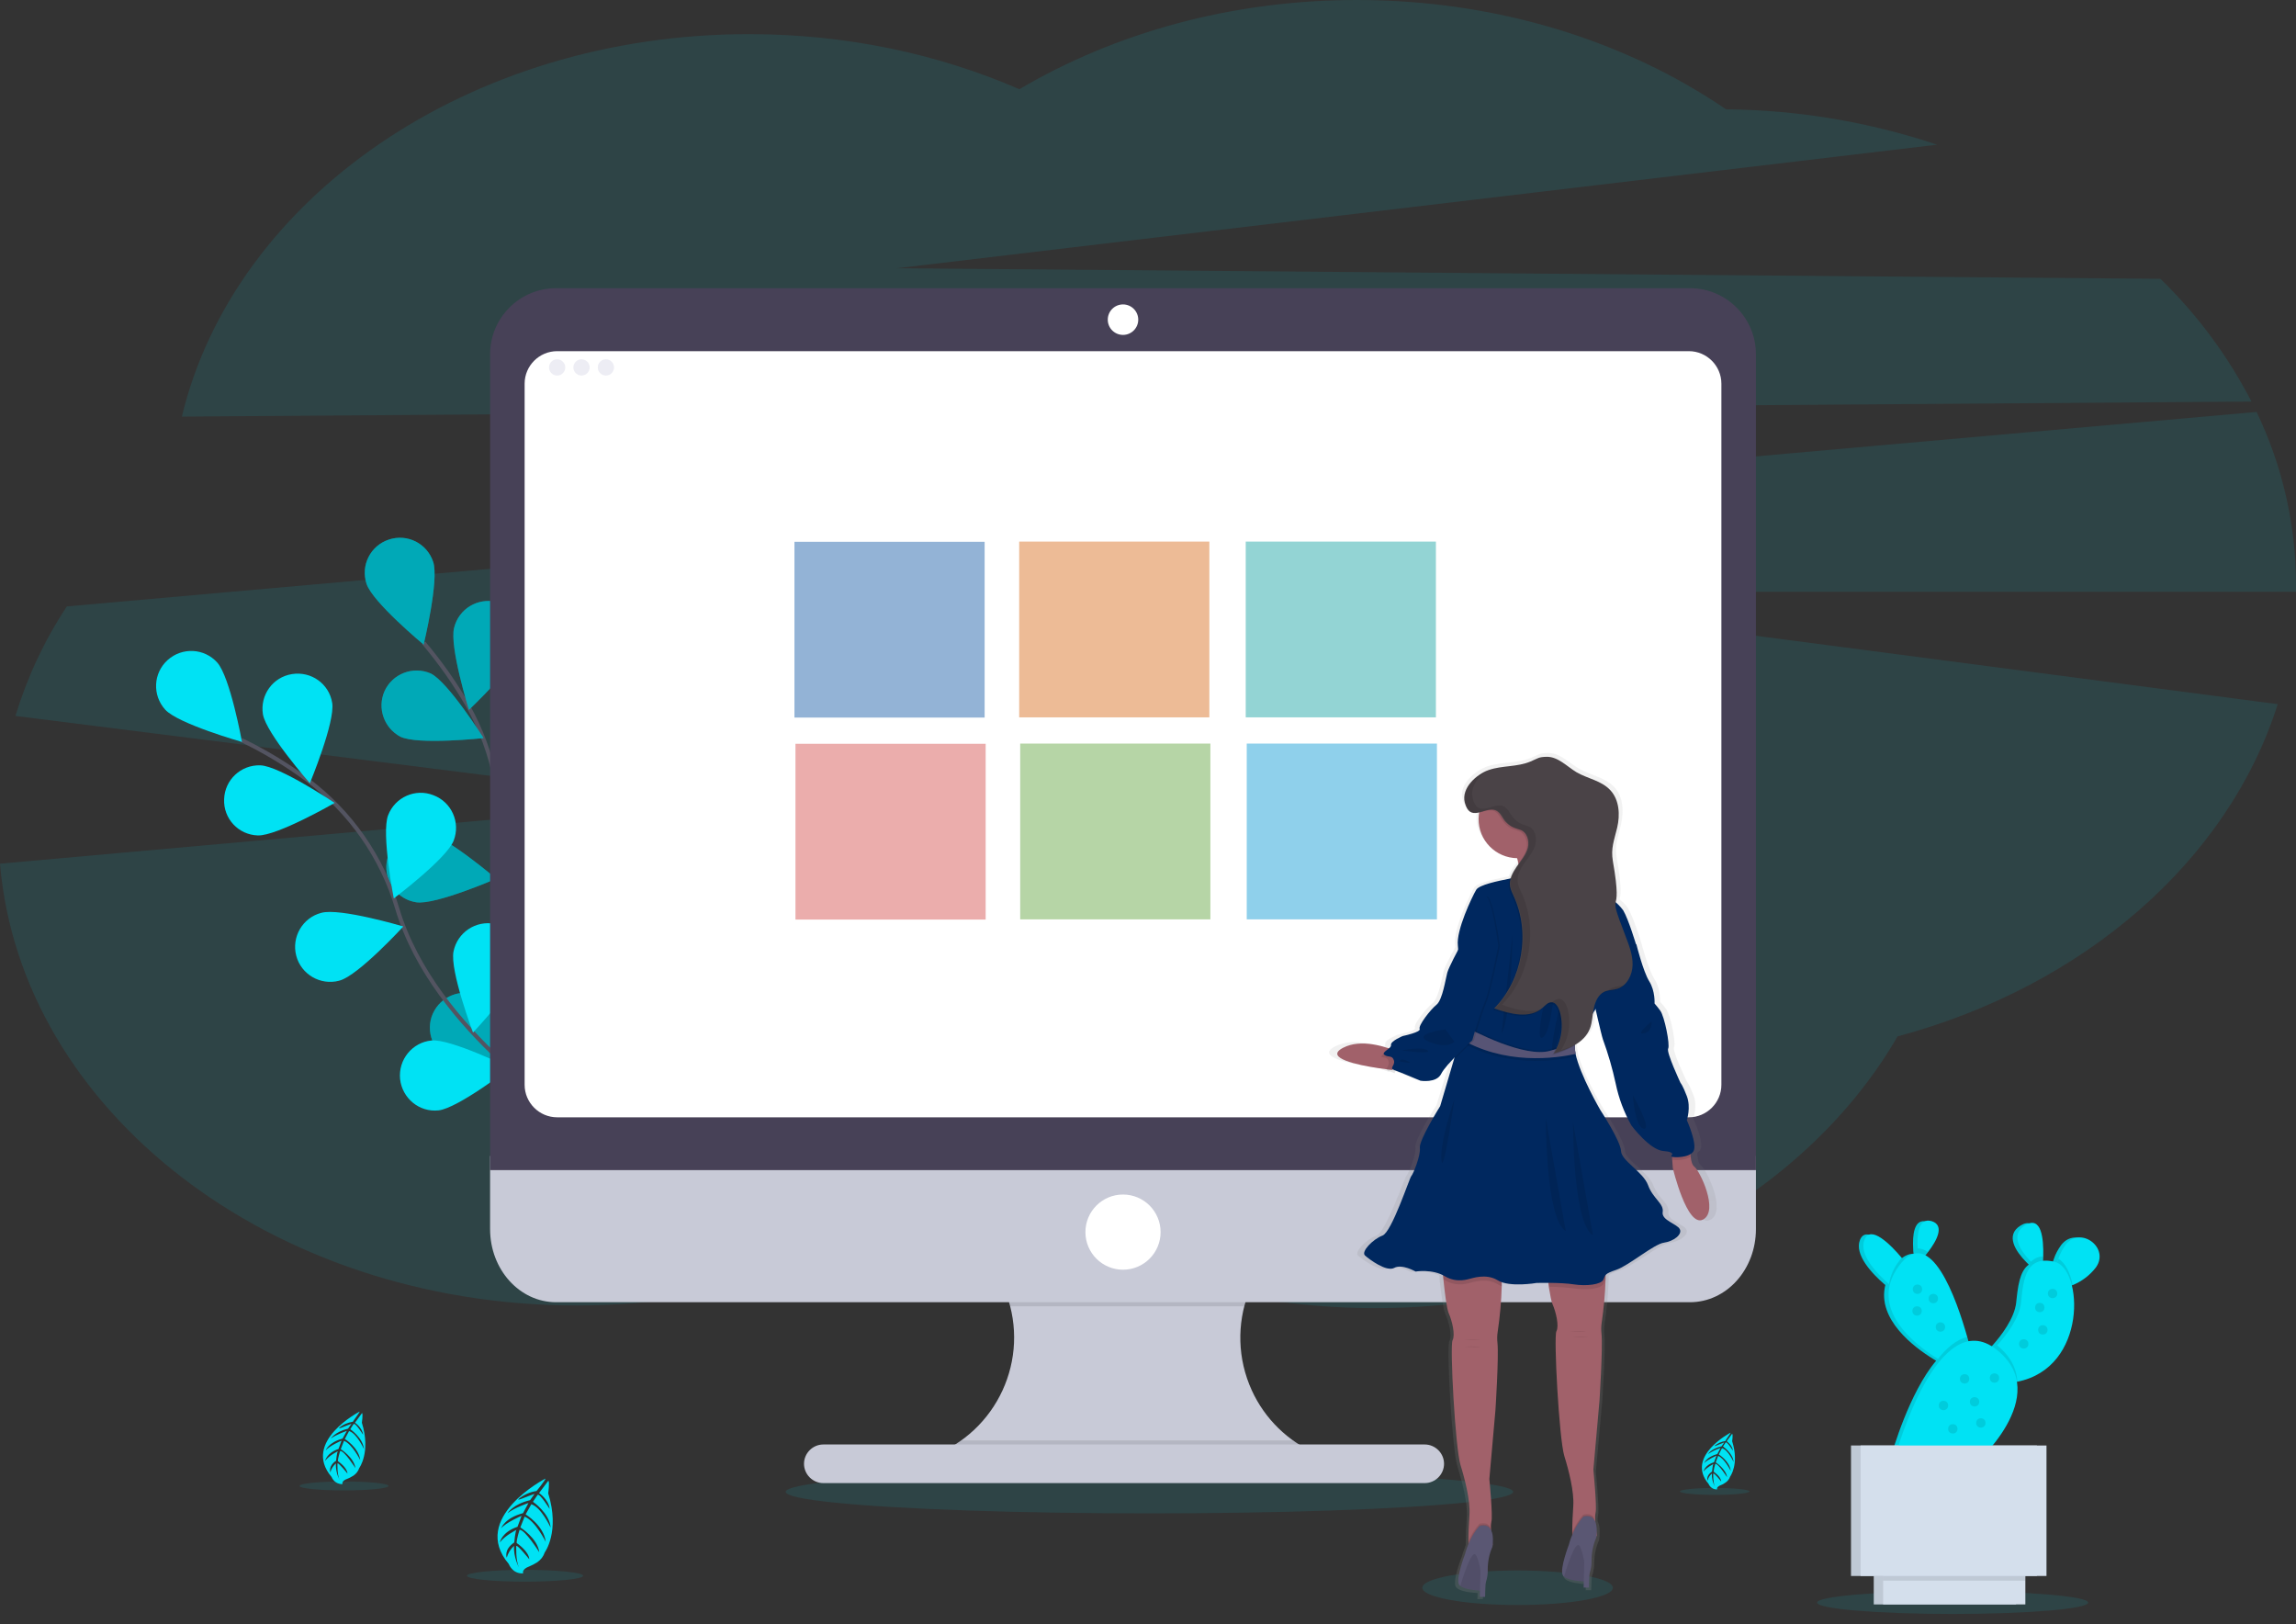 <?xml version="1.0" encoding="utf-8"?>
<!-- Generator: Adobe Illustrator 24.2.3, SVG Export Plug-In . SVG Version: 6.00 Build 0)  -->
<svg version="1.1" id="adf6e2ad-667e-4933-ac27-50a949c2abe5"
	 xmlns="http://www.w3.org/2000/svg" xmlns:xlink="http://www.w3.org/1999/xlink" x="0px" y="0px" viewBox="0 0 1130 799.2"
	 style="enable-background:new 0 0 1130 799.2;" xml:space="preserve">
<rect x="0" y="0" width="1130" height="799.2" fill="#333333" stroke="none"/>
<style type="text/css">
	.st0{opacity:0.1;fill:#00E2F4;enable-background:new    ;}
	.st1{fill:none;stroke:#535461;stroke-width:2;stroke-miterlimit:10;}
	.st2{fill:#00E2F4;}
	.st3{opacity:0.25;enable-background:new    ;}
	.st4{fill:#C8CAD7;}
	.st5{opacity:0.1;enable-background:new    ;}
	.st6{fill:#474157;}
	.st7{fill:#FFFFFF;}
	.st8{fill:#EDEDF4;}
	.st9{fill:#EBADAC;}
	.st10{fill:#8FD0EB;}
	.st11{fill:#B6D5A6;}
	.st12{fill:#D4DFEC;}
	.st13{fill:url(#SVGID_1_);}
	.st14{fill:#A1616A;}
	.st15{fill:#00285F;}
	.st16{fill:#605D82;}
	.st17{fill:#5A5773;}
	.st18{fill:#4A4347;}
	.st19{opacity:0.1;}
	.st20{fill:#93B3D6;}
	.st21{fill:#93D4D4;}
	.st22{fill:#EDBB96;}
</style>
<path class="st0" d="M1108.1,197.6c-11.6-22.4-26.7-42.8-44.8-60.4L441.4,132l512-60.8C919.9,60,884.8,54.1,849.5,53.8
	C800.3,20.2,736.9,0,667.8,0c-62,0-119.3,16.3-166.1,43.9c-39.8-17.3-85-27.1-133.1-27.1C230.5,16.8,115.3,97.7,89.5,205
	L1108.1,197.6z"/>
<path class="st0" d="M1130,287.6c0-29.4-6.7-58.4-19.4-84.9L32.9,298.4c-11,16.6-19.5,34.8-25.3,53.9l333.8,42.1L0,425
	c10.3,121.4,133.4,217.4,283.9,217.4c75.7,0,144.5-24.3,195.5-63.9c51.1,40.4,120.6,65.2,197.2,65.2c113.6,0,211.6-54.7,257.3-133.7
	c91.6-24.6,162.7-86.3,187.1-163.5l-422.1-55.3H1130C1130,290,1130,288.8,1130,287.6z"/>
<path class="st1" d="M283.4,553.1c0,0-46.2-66.7-38.4-129.6c3.5-26.4-1.7-53.2-14.8-76.3c-6.3-11-13.6-21.3-21.7-30.9"/>
<path class="st2" d="M213.2,276.5c3,9-4.7,40.7-4.7,40.7s-25.1-20.8-28.1-29.9s1.9-18.8,11-21.8
	C200.5,262.5,210.2,267.4,213.2,276.5L213.2,276.5z"/>
<path class="st2" d="M256.9,317.7c-2.4,9.2-26.1,31.6-26.1,31.6s-9.7-31.1-7.3-40.4c2.3-9.3,11.6-14.9,20.9-12.7
	c9.3,2.3,14.9,11.6,12.7,20.9C257,317.3,257,317.5,256.9,317.7L256.9,317.7z"/>
<path class="st2" d="M284.1,403.8c-6.7,6.8-38.5,14.1-38.5,14.1s7.3-31.8,14-38.5c6.7-6.8,17.7-6.8,24.4,0
	C290.8,386.1,290.8,397,284.1,403.8L284.1,403.8z"/>
<path class="st2" d="M290,473.6c-5.5,7.8-35.6,20.4-35.6,20.4s1.8-32.6,7.3-40.4s16.3-9.7,24.1-4.2S295.5,465.8,290,473.6z"/>
<path class="st2" d="M197,362.5c8.6,4.2,41,0.7,41,0.7s-17.4-27.6-26-31.8c-8.7-3.8-18.9,0.1-22.8,8.8
	C185.6,348.5,189,358.2,197,362.5z"/>
<path class="st2" d="M204.9,444c9.4,1.4,39.3-11.6,39.3-11.6s-24.8-21.2-34.3-22.6c-9.4-1.4-18.2,5.1-19.6,14.5
	C189,433.8,195.5,442.6,204.9,444L204.9,444z"/>
<path class="st2" d="M223.5,522.2c9.1,3,40.7-4.8,40.7-4.8s-20.9-25-30-28s-18.8,2-21.8,11C209.5,509.4,214.4,519.2,223.5,522.2
	L223.5,522.2z"/>
<path class="st3" d="M213.2,276.5c3,9-4.7,40.7-4.7,40.7s-25.1-20.8-28.1-29.9s1.9-18.8,11-21.8
	C200.5,262.5,210.2,267.4,213.2,276.5L213.2,276.5z"/>
<path class="st3" d="M256.9,317.7c-2.4,9.2-26.1,31.6-26.1,31.6s-9.7-31.1-7.3-40.4c2.3-9.3,11.6-14.9,20.9-12.7
	c9.3,2.3,14.9,11.6,12.7,20.9C257,317.3,257,317.5,256.9,317.7L256.9,317.7z"/>
<path class="st3" d="M284.1,403.8c-6.7,6.8-38.5,14.1-38.5,14.1s7.3-31.8,14-38.5c6.7-6.8,17.7-6.8,24.4,0
	C290.8,386.1,290.8,397,284.1,403.8L284.1,403.8z"/>
<path class="st3" d="M290,473.6c-5.5,7.8-35.6,20.4-35.6,20.4s1.8-32.6,7.3-40.4s16.3-9.7,24.1-4.2S295.5,465.8,290,473.6z"/>
<path class="st3" d="M197,362.5c8.6,4.2,41,0.7,41,0.7s-17.4-27.6-26-31.8c-8.7-3.8-18.9,0.1-22.8,8.8
	C185.6,348.5,189,358.2,197,362.5z"/>
<path class="st3" d="M204.9,444c9.4,1.4,39.3-11.6,39.3-11.6s-24.8-21.2-34.3-22.6c-9.4-1.4-18.2,5.1-19.6,14.5
	C189,433.8,195.5,442.6,204.9,444L204.9,444z"/>
<path class="st3" d="M223.5,522.2c9.1,3,40.7-4.8,40.7-4.8s-20.9-25-30-28s-18.8,2-21.8,11C209.5,509.4,214.4,519.2,223.5,522.2
	L223.5,522.2z"/>
<path class="st1" d="M283.2,550.4c0,0-69.3-42.2-87.6-103c-7.5-25.5-23.1-47.9-44.5-63.8c-10.2-7.5-21-14-32.4-19.5"/>
<path class="st2" d="M106.9,326c6.4,7.1,12.2,39.1,12.2,39.1s-31.4-8.9-37.8-15.9c-6.4-7.1-5.9-18,1.2-24.4
	C89.6,318.4,100.5,318.9,106.9,326z"/>
<path class="st2" d="M163.5,345.9c1.5,9.4-11,39.5-11,39.5s-21.5-24.5-23.1-33.9c-1.5-9.4,4.8-18.3,14.3-19.8S162,336.5,163.5,345.9
	L163.5,345.9z"/>
<path class="st2" d="M223.3,413.6c-3.4,8.9-29.5,28.5-29.5,28.5s-6.2-32-2.8-40.9s13.4-13.4,22.3-9.9
	C222.3,394.7,226.7,404.7,223.3,413.6z"/>
<path class="st2" d="M257,475c-1.9,9.4-24.2,33.1-24.2,33.1s-11.5-30.5-9.6-39.9s11-15.4,20.3-13.6S258.9,465.7,257,475z"/>
<path class="st2" d="M126.9,411.1c9.5,0.3,37.8-16,37.8-16s-27.1-18.2-36.6-18.5c-9.5-0.3-17.5,7.1-17.8,16.7
	C109.9,402.8,117.3,410.8,126.9,411.1L126.9,411.1z"/>
<path class="st2" d="M167.2,482.5c9.2-2.5,31.3-26.6,31.3-26.6s-31.3-9.3-40.4-6.7c-9.2,2.4-14.7,11.9-12.3,21.1
	s11.9,14.7,21.1,12.3C167,482.5,167.1,482.5,167.2,482.5L167.2,482.5z"/>
<path class="st2" d="M215.8,546.4c9.5-1,35.3-20.9,35.3-20.9s-29.3-14.4-38.7-13.5c-9.5,0.9-16.4,9.4-15.5,18.9
	C197.9,540.4,206.3,547.4,215.8,546.4L215.8,546.4z"/>
<ellipse class="st0" cx="565.7" cy="734.1" rx="179" ry="10.6"/>
<ellipse class="st0" cx="746.9" cy="781.3" rx="46.9" ry="8.5"/>
<path class="st4" d="M648,715.4v6.4H458.4v-5.2c32.3-12,48.8-47.8,36.8-80.1c-5.8-15.5-17.4-28.1-32.5-35h184.1
	c-31.3,14.4-45,51.4-30.7,82.7C622.5,698.2,633.9,709.3,648,715.4z"/>
<path class="st5" d="M646.8,601.5c-17.1,7.9-29.8,23.1-34.5,41.3H497.1c-4.7-18.3-17.3-33.5-34.5-41.3H646.8z"/>
<path class="st4" d="M241.2,568.8v36c0,19.9,14.5,36,32.5,36h558c18,0,32.5-16.1,32.5-36v-36H241.2z"/>
<path class="st5" d="M648,715.4v6.4H458.4v-5.2c5.2-1.9,10.1-4.5,14.6-7.8h163.4C640,711.4,643.9,713.6,648,715.4z"/>
<path class="st4" d="M405.2,710.8h296c5.2,0,9.5,4.3,9.5,9.5l0,0c0,5.2-4.3,9.5-9.5,9.5h-296c-5.2,0-9.5-4.3-9.5-9.5l0,0
	C395.7,715.1,400,710.8,405.2,710.8z"/>
<path class="st6" d="M864.2,174.3c0-17.9-14.6-32.5-32.5-32.5l0,0h-558c-17.9,0-32.5,14.6-32.5,32.5l0,0v401.5h623V174.3z"/>
<path class="st7" d="M274.2,172.8h557c8.8,0,16,7.2,16,16v345c0,8.8-7.2,16-16,16h-557c-8.8,0-16-7.2-16-16v-345
	C258.2,180,265.4,172.8,274.2,172.8z"/>
<circle class="st7" cx="552.7" cy="157.3" r="7.5"/>
<circle class="st7" cx="552.7" cy="606.3" r="18.5"/>
<circle class="st8" cx="274.2" cy="180.8" r="4"/>
<circle class="st8" cx="286.2" cy="180.8" r="4"/>
<circle class="st8" cx="298.2" cy="180.8" r="4"/>
<rect x="391.5" y="366" class="st9" width="93.6" height="86.5"/>
<rect x="613.6" y="365.9" class="st10" width="93.6" height="86.5"/>
<rect x="502.1" y="365.9" class="st11" width="93.6" height="86.5"/>
<ellipse class="st0" cx="258.4" cy="775.4" rx="28.6" ry="2.9"/>
<ellipse class="st0" cx="843.9" cy="733.9" rx="17.1" ry="1.7"/>
<path class="st2" d="M268.4,727.6c0,0-37.3,19.3-18,42c0,0,1.8,5,7.1,4.6c0,0-1-1.9,3-3.4c1.4-0.6,2.8-1.3,4-2.1
	c1.7-1.2,3-2.9,3.6-4.8l0,0c0,0,7.6-10.2,1.7-29.1c0,0,0.8-5.3,0.1-6.2l-4.6,6.1c0,0,4.7,3.1,5.2,7.8c0,0-4.9-7.8-5.9-6.9
	c-0.2,0.2-2.3,3.4-2.3,3.4s8.1,5.5,8.7,12.7c0,0-4.6-10-9.5-11.5l-2.8,5c0,0,8.9,5.4,9.9,13.5c0,0-5.1-10.3-10.4-12.4l-2.1,5.3
	c0,0,8.5,5.4,9.3,12.2c0,0-7.1-11.3-9.7-11c0,0-1.6,5-1.4,6.5c0,0,6,4,6.2,8c0,0-5.6-7-6.4-6.6c0,0-0.4,7.1,1.4,10.8
	c0,0-2.9-5.3-2.5-10.8c-1.7,1.5-3,3.6-3.6,5.8c0,0-1.6-3.9,3.7-7.5c0,0,0.5-5.5,1.1-6.2c0,0-5.7,2.8-8.2,6.2c0,0,0.9-5.1,8.7-7.7
	l2-5.4c0,0-7.8,3.3-10.1,6.2c0,0,1.7-5.1,10.8-7.5l2.7-5c0,0-6.9,2.3-10.3,5c0,0,2.6-4.4,11.1-6.4l2.2-3.1c0,0-5,1.8-6.4,2.4
	s-1.7,0.3-1.7,0.3c2.6-2.2,5.7-3.6,9-4.1C263.9,734,268.8,727.9,268.4,727.6z"/>
<ellipse class="st0" cx="169.3" cy="731.2" rx="21.9" ry="2.2"/>
<path class="st2" d="M177,694.6c0,0-28.6,14.8-13.8,32.2c0.9,2.2,3,3.6,5.4,3.5c0,0-0.8-1.5,2.3-2.6c1.1-0.4,2.1-1,3.1-1.6
	c1.3-0.9,2.3-2.2,2.8-3.7l0,0c0,0,5.8-7.8,1.3-22.3c0,0,0.6-4.1,0.1-4.8l-3.5,4.8c0,0,3.6,2.4,4,5.9c0,0-3.7-5.9-4.6-5.3
	c-0.2,0.1-1.7,2.6-1.7,2.6s6.2,4.2,6.7,9.7c0,0-3.5-7.7-7.3-8.8l-2.1,3.9c0,0,6.8,4.1,7.6,10.4c0,0-3.9-7.9-8-9.5l-1.6,4.1
	c0,0,6.6,4.2,7.2,9.3c0,0-5.5-8.7-7.5-8.4c0,0-1.2,3.8-1.1,5c0,0,4.6,3.1,4.7,6.1c0,0-4.3-5.4-4.9-5c0,0-0.3,5.4,1.1,8.3
	c-1.3-2.5-2-5.4-1.9-8.3c-1.3,1.2-2.3,2.7-2.7,4.4c0,0-1.2-3,2.8-5.7c0,0,0.4-4.2,0.9-4.7c0,0-4.4,2.1-6.3,4.8c0,0,0.7-3.9,6.6-5.9
	l1.5-4.1c0,0-5.9,2.5-7.8,4.8c0,0,1.3-3.9,8.3-5.8l2.1-3.8c0,0-5.3,1.8-7.9,3.8c0,0,2-3.3,8.5-4.9l1.7-2.4c0,0-3.8,1.4-4.9,1.9
	s-1.3,0.2-1.3,0.2c2-1.7,4.3-2.7,6.9-3.1C173.5,699.6,177.2,694.8,177,694.6z"/>
<path class="st2" d="M851.7,705c0,0-22.3,11.6-10.8,25.2c0.7,1.7,2.4,2.8,4.2,2.7c0,0-0.6-1.1,1.8-2.1c0.9-0.3,1.7-0.8,2.4-1.3
	c1-0.7,1.8-1.7,2.2-2.9l0,0c0,0,4.6-6.1,1-17.4c0,0,0.5-3.2,0-3.7l-2.7,3.7c0,0,2.8,1.9,3.1,4.7c0,0-2.9-4.7-3.6-4.1
	c-0.1,0.1-1.3,2-1.3,2s4.9,3.3,5.2,7.6c0,0-2.7-6-5.7-6.8l-1.6,3.1c0,0,5.3,3.2,5.9,8.1c0,0-3.1-6.2-6.2-7.4l-1.2,3.2
	c0,0,5.1,3.3,5.6,7.3c0,0-4.3-6.8-5.8-6.6c-0.4,1.3-0.7,2.6-0.8,3.9c0,0,3.6,2.4,3.7,4.8c0,0-3.3-4.2-3.9-3.9c0,0-0.2,4.2,0.8,6.5
	c-1-2-1.6-4.2-1.5-6.5c-1,0.9-1.8,2.1-2.1,3.5c0,0-1-2.3,2.2-4.5c0,0,0.3-3.3,0.7-3.7c0,0-3.4,1.7-4.9,3.7c0,0,0.5-3.1,5.2-4.6
	l1.2-3.2c0,0-4.7,2-6.1,3.7c0,0,1-3,6.5-4.5l1.6-3c-2.2,0.7-4.2,1.7-6.2,3c0,0,1.6-2.6,6.7-3.8l1.3-1.9c0,0-3,1.1-3.8,1.5
	s-1,0.2-1,0.2c1.5-1.3,3.4-2.1,5.4-2.4C849,708.9,851.9,705.2,851.7,705z"/>
<ellipse class="st0" cx="961" cy="788.6" rx="66.7" ry="5.6"/>
<path class="st2" d="M1014.4,612.7c-1.5,2.1-2.8,4.4-3.6,6.9c-0.2,0.6-0.4,1.3-0.7,1.9c-0.4-0.2-0.8-0.3-1.3-0.4
	c-1.9-0.5-3.8-0.6-5.7-0.5c0-0.8,0.1-1.5,0.1-2.3c0.2-8.4-0.8-20.2-8.8-15.2c-7.7,4.8-2.2,12.8,2.8,17.9c0.4,0.4,0.9,0.9,1.3,1.3
	c-4.5,3.2-5.4,10.8-6.2,18.6s-7.4,16.4-11.8,21.3l-1.3,1.4c-3.6-2.9-8.2-4.1-12.8-3.3c-0.2-0.7-0.4-1.4-0.6-2.2
	c-3.6-12.9-11-35.3-20.5-40.2c0.4-0.5,0.8-1,1.3-1.6c4-5.3,8.5-13.1,1.9-15.1s-7.3,6.8-6.9,13.4c0,0.8,0.1,1.6,0.2,2.3
	c-2.7,0.1-5.2,1.4-7,3.4l-1-1.2c-5.4-6.4-15.4-16.6-18.4-8.9c-2.8,7.2,5.9,16.5,12.1,21.8l0.4,0.3c-4.2,16.8,13.9,30.5,23.7,36.5
	l1.3,0.8c-13.4,15.8-21.7,45.5-21.7,45.5l37.6,6.7c0,0,24.9-21.5,21.7-41.7h0.3c24.9-5,30.6-31.5,26.7-47.3l0.4-0.2
	c4.5-1.9,8.5-4.9,11.5-8.7C1036.2,614,1021.7,603.1,1014.4,612.7z"/>
<path class="st5" d="M1014.4,612.7c-1.5,2.1-2.8,4.4-3.6,6.9c-0.2,0.6-0.4,1.3-0.7,1.9c-0.4-0.2-0.8-0.3-1.3-0.4
	c-1.9-0.5-3.8-0.6-5.7-0.5c0-0.8,0.1-1.5,0.1-2.3c0.2-8.4-0.8-20.2-8.8-15.2c-7.7,4.8-2.2,12.8,2.8,17.9c0.4,0.4,0.9,0.9,1.3,1.3
	c-4.5,3.2-5.4,10.8-6.2,18.6s-7.4,16.4-11.8,21.3l-1.3,1.4c-3.6-2.9-8.2-4.1-12.8-3.3c-0.2-0.7-0.4-1.4-0.6-2.2
	c-3.6-12.9-11-35.3-20.5-40.2c0.4-0.5,0.8-1,1.3-1.6c4-5.3,8.5-13.1,1.9-15.1s-7.3,6.8-6.9,13.4c0,0.8,0.1,1.6,0.2,2.3
	c-2.7,0.1-5.2,1.4-7,3.4l-1-1.2c-5.4-6.4-15.4-16.6-18.4-8.9c-2.8,7.2,5.9,16.5,12.1,21.8l0.4,0.3c-4.2,16.8,13.9,30.5,23.7,36.5
	l1.3,0.8c-13.4,15.8-21.7,45.5-21.7,45.5l37.6,6.7c0,0,24.9-21.5,21.7-41.7h0.3c24.9-5,30.6-31.5,26.7-47.3l0.4-0.2
	c4.5-1.9,8.5-4.9,11.5-8.7C1036.2,614,1021.7,603.1,1014.4,612.7z"/>
<path class="st2" d="M939.6,623.5l-4.4,12.8c0,0-2.4-1.7-5.5-4.4c-6.2-5.4-14.9-14.7-12.1-21.8c3-7.7,13,2.5,18.4,8.9
	C938.2,621.5,939.6,623.5,939.6,623.5z"/>
<path class="st2" d="M948.9,616.1c-1.3,1.8-2.8,3.4-4.3,5c-0.4-2.2-0.6-4.5-0.8-6.8c-0.4-6.6,0.3-15.3,6.9-13.4
	C957.4,603,953,610.8,948.9,616.1z"/>
<path class="st2" d="M1005.6,618.1c-0.1,4.2-0.6,7.6-0.6,7.6c-1.9-1.5-3.8-3.2-5.5-4.9c-5-5.2-10.5-13.1-2.8-17.9
	C1004.8,598,1005.8,609.7,1005.6,618.1z"/>
<path class="st2" d="M1031.5,623.7c-3,3.9-7,6.9-11.5,8.7c-1.3,0.5-2.6,1-3.9,1.4l-5.2-7.3c0.5-2.4,1.2-4.8,2.1-7.1
	c0.9-2.4,2.1-4.8,3.6-6.9C1023.9,603.1,1038.5,614,1031.5,623.7z"/>
<path class="st5" d="M936,618.9c2.2,2.6,3.6,4.5,3.6,4.5l-4.4,12.8c0,0-2.4-1.7-5.5-4.4c0.7-4.1,2.4-8,5-11.3
	C935.1,620,935.5,619.4,936,618.9z"/>
<path class="st5" d="M948.9,616.1c-1.3,1.8-2.8,3.4-4.3,5c-0.4-2.2-0.6-4.5-0.8-6.8C945.7,614.4,947.4,615,948.9,616.1z"/>
<path class="st2" d="M970.5,667.2l-10.9,4.8c0,0-2.4-1.2-5.8-3.3c-11.5-7.1-34.6-24.9-19.2-45.8c15.4-21,28.4,16.6,33.6,35
	C969.7,663.4,970.5,667.2,970.5,667.2z"/>
<path class="st5" d="M999.5,620.9c1.6-1.6,3.8-2.6,6-2.7c-0.1,4.2-0.6,7.6-0.6,7.6C1003.1,624.2,1001.3,622.6,999.5,620.9z"/>
<path class="st5" d="M1020.1,632.4c-1.3,0.5-2.6,1-3.9,1.4l-5.2-7.3c0.5-2.4,1.2-4.8,2.1-7.1
	C1016.4,621.4,1018.9,626.3,1020.1,632.4z"/>
<path class="st2" d="M992.9,679.9c-0.6,0.1-1.2,0.2-1.9,0.3c-36.6,5.6-12-14.2-12-14.2s1.6-1.5,3.9-4c4.4-4.8,11.1-13.4,11.8-21.3
	c1.2-11.9,2.5-23,16.5-19.8C1025.2,624.2,1027.6,673,992.9,679.9z"/>
<rect x="922.2" y="771.1" class="st12" width="70" height="18.4"/>
<rect x="911" y="711.3" class="st12" width="91.5" height="64.2"/>
<rect x="922.2" y="771.1" class="st5" width="70" height="18.4"/>
<rect x="911" y="711.3" class="st5" width="91.5" height="64.2"/>
<rect x="926.8" y="771.1" class="st12" width="70" height="18.4"/>
<path class="st5" d="M968.1,657.9c1.6,5.5,2.4,9.3,2.4,9.3l-10.9,4.8c0,0-2.4-1.2-5.8-3.3C958,663.3,962.9,659.2,968.1,657.9z"/>
<path class="st5" d="M992.9,679.9c-0.6,0.1-1.2,0.2-1.9,0.3c-36.6,5.6-12-14.2-12-14.2s1.6-1.5,3.9-4
	C989.7,667.5,992.5,673.7,992.9,679.9z"/>
<path class="st2" d="M933.3,714.9c0,0,20.5-73.5,49.3-50.8s-11.7,57.5-11.7,57.5L933.3,714.9z"/>
<circle class="st5" cx="943.7" cy="634.4" r="2.3"/>
<circle class="st5" cx="943.5" cy="645.1" r="2.3"/>
<circle class="st5" cx="1010.2" cy="636.5" r="2.3"/>
<circle class="st5" cx="956.5" cy="691.6" r="2.3"/>
<circle class="st5" cx="1005.4" cy="654.4" r="2.3"/>
<circle class="st5" cx="981.6" cy="678.1" r="2.3"/>
<circle class="st5" cx="951.5" cy="639" r="2.3"/>
<circle class="st5" cx="1003.9" cy="643.4" r="2.3"/>
<circle class="st5" cx="996" cy="661.3" r="2.3"/>
<circle class="st5" cx="971.8" cy="689.8" r="2.3"/>
<circle class="st5" cx="966.9" cy="678.5" r="2.3"/>
<circle class="st5" cx="955" cy="653" r="2.3"/>
<rect x="926.8" y="771.1" class="st5" width="70" height="6.7"/>
<rect x="915.7" y="711.3" class="st12" width="91.5" height="64.2"/>
<circle class="st5" cx="974.9" cy="700.2" r="2.3"/>
<circle class="st5" cx="961.1" cy="703.1" r="2.3"/>
<linearGradient id="SVGID_1_" gradientUnits="userSpaceOnUse" x1="784.503" y1="157.3" x2="784.503" y2="-259.101" gradientTransform="matrix(1 0 0 1 -35 629.6)">
	<stop  offset="0" style="stop-color:#808080;stop-opacity:0.25"/>
	<stop  offset="0.54" style="stop-color:#808080;stop-opacity:0.12"/>
	<stop  offset="1" style="stop-color:#808080;stop-opacity:0.1"/>
</linearGradient>
<path class="st13" d="M837.3,573.7c-1.2-0.9-1.7-2.9-1.9-5c0-0.5-0.1-0.9-0.1-1.4c0.5-0.3,1-0.8,1.4-1.3c2.4-3.4-3.3-15.5-3.3-15.5
	s2.2-6.4,0-11.8s-3.2-6.5-3.2-6.5s-7.4-15.2-6.3-17s-1.8-16-4-18.8c-0.9-1.2-1.9-2.4-2.9-3.5c0,0,0.4-6.2-2.7-11s-6.6-18.2-6.6-18.2
	s-3.8-12.5-6.6-17c-1.1-1.6-2.5-3-4-4.1c0.4-2,1.4-4.6-1.4-20.3c-1.2-6.4,0.7-10.3,2.1-16.6s1.2-13.7-3.4-18.5s-11.7-5.7-17.3-9
	c-5-2.9-9.5-7.8-15.3-7.7c-4.3,0.1-4.3,0.7-8.2,2.4c-6.8,2.8-14.5,1.9-21.5,4.2c-6.2,2.1-14.2,8.9-12.3,16.1
	c0.3,1.6,1.1,3.1,2.3,4.3c1.3,1.2,3,1.2,4.8,0.9c0,0.1,0,0.2-0.1,0.4c-0.2,1-0.2,2-0.2,3c0,10.7,8.9,19.4,19.9,19.4
	c0.1,0.2,0.1,0.5,0.2,0.7c0.2,0.6,0.3,1.3,0.4,1.9c-0.5,0.7-1.1,1.4-1.6,2.1c-1.3,1.6-2.3,3.4-3,5.3c-5.8,1.2-15.5,3.1-17,5.6
	c-2,3.4-10.2,20-9.3,27.6c0,0.4,0.1,1,0.1,1.6c0,0-5.1,9-5.8,11.8s-2.4,13.4-5.5,15.9s-9.5,10.4-8.6,12s-8.6,3.5-8.6,3.5
	s-6.4,2.5-6,4.4c0.1,0.6-0.3,1.2-1,1.7c-7.3-2.4-16.5-4-23.7-0.4c-10,5.1,7.5,8.6,18,10.1c1.7,0.3,3.2,0.5,4.4,0.6
	c0.1,0.3,0.4,0.6,1.3,0.9c0.7,0.2,1.6,0.6,2.8,1l0.4-1.3c3.5,1.2,12.9,5.1,12.9,5.1s8.2,1.3,10.6-3.4c1-1.9,3.7-5,6.7-8l-0.3,1.1
	l-6.9,22.8c0,0-11,17-10.4,20.7s-3.5,13.1-4.4,14s-10,27.7-14.8,29.5s-11.1,8-9,9.9s11,8.3,15,6.2s11,1.8,11,1.8s7.7-1.3,13.9,1.7
	c0.1,0.7,0.2,1.4,0.2,2.2c0.7,6,1.7,14.3,2.8,16.7c1.8,3.9,3.5,10.8,2,13.4s1.3,53.2,4,61.8c2.1,6.8,5.1,17.7,4.6,24.8
	c-0.3,4.3-0.5,8.7-0.5,13c0,0.2,0,0.5,0,0.7s-0.2,0.4-0.3,0.6v0.4c-0.6,1.5-1.2,3-1.6,4.6c0,0-4.7,11.8-3.1,14.9
	c0.2,0.3,0.4,0.6,0.8,0.9c2.3,1.8,8,2.2,10,2.3l-0.1,3h2.7c0,0,0.1-3,0.3-6.7c0.8-2.1,1.2-4.3,1.2-6.6c0-3.9,0.8-7.8,2.4-11.4
	c0,0,0.1-0.3,0.1-0.8l0,0c0.1-1,0.2-2.1,0.2-3.1c0.1-1.8-0.2-3.6-1-5.3c-0.1-1.1,0-2.2,0.2-3.2c0.7-2.7-1.1-21.2-1.1-21.2l3.1-34.1
	c0,0,1.8-26.3,1.1-33.2c-0.2-1.8-0.1-3.7,0.1-5.5c1.1-7.5,1.8-15,2-22.6c0-0.7,0-1.4,0-2.1c6.6,2.3,17.9,0.4,17.9,0.4s2.6-0.1,6.1,0
	c0.1,0.7,0.2,1.4,0.3,2.1c0.5,3.7,1.2,7,1.8,8.4c1.8,3.9,3.5,10.8,2,13.4s1.3,53.2,4,61.8c2.2,6.8,5.1,17.7,4.6,24.8
	c-0.3,4.3-0.5,8.7-0.5,13v0.8c-0.1,0.2-0.2,0.4-0.3,0.6s0,0.3,0,0.4c-0.6,1.5-1.1,3.1-1.5,4.6c0,0-4.7,11.8-3.1,14.9
	c0.2,0.3,0.4,0.6,0.8,0.9c2.3,1.8,8,2.2,10,2.3l-0.1,3h2.7c0,0,0.1-3,0.3-6.7c0.8-2.1,1.2-4.3,1.2-6.6c0-3.9,0.8-7.8,2.4-11.4
	c0.2-1.3,0.3-2.6,0.3-3.9c0.1-1.8-0.3-3.7-1-5.3c-0.1-1.1,0-2.2,0.2-3.2c0.7-2.7-1.1-21.2-1.1-21.2l3.1-34.1c0,0,1.8-26.3,1.1-33.2
	c-0.2-1.8-0.1-3.7,0.1-5.5c1.1-7.1,1.8-14.3,2-21.5c0-0.7,0-1.4,0-2.2c0.7-0.8,2-1.5,5.7-2.7c6.4-2.1,19.2-12.7,24.3-13.4
	s9.7-4.1,8.2-6.7s-9.5-4.4-8.8-8.5s-4.9-6.5-7.5-13.3s-13.7-12-13.9-17s-10.5-20.3-10.5-20.3s-10.4-17.3-12.7-27.8
	c0-0.2-0.1-0.5-0.1-0.7h0.1c-0.2-0.8-0.3-1.6-0.4-2.4c0-0.2,0-0.5,0.1-0.7h-0.1v-0.4c0,0,0,0,0-0.1c0.1-0.1,0.1-0.1,0.2-0.1l0.6-0.3
	l-0.2,0.1c1.2-0.8,2.3-1.7,3.3-2.7c1.7-1.5,3-3.3,3.8-5.3c0.8-2.3,1.3-4.6,1.5-7l1.3-2c1.3,5.3,3.1,12.8,3.7,14.5
	c2.8,7.1,5,14.5,6.6,22c1.6,7.3,4.3,14.2,8,20.7c0,0,9.3,12.2,16.4,12.7s3.1,2.5,4.2,2.8l0.3,0.1l0.1,1.4l0.3,4.2
	c0,0,7.3,29.7,15.5,25.5S840,575.7,837.3,573.7z"/>
<path class="st14" d="M838.2,600.1c-7.9,4.2-14.9-25.3-14.9-25.3l-0.3-4.1l-0.6-7.8l9.7,1.2c-0.1,1.7-0.1,3.4,0,5.1
	c0.2,2,0.7,4.1,1.8,4.9C836.5,576,846.1,595.8,838.2,600.1z"/>
<path class="st14" d="M719.2,772.2l0.7-0.5C719.7,771.9,719.5,772.1,719.2,772.2z"/>
<path class="st14" d="M739.1,610.2v20.1c0,0.9,0,1.7,0,2.6c-0.2,7.5-0.9,15-2,22.5c-0.3,1.8-0.3,3.7-0.1,5.5c0.7,6.8-1,33-1,33
	l-3,33.9c0,0,1.8,18.4,1,21c-0.2,1.1-0.3,2.1-0.2,3.2c0.1,3,0.6,6.8,0.8,8v0.3l-0.1,0.1l-14.7,11.2c2.3-2.1,2.9-7.1,2.9-11.7
	c0-0.5,0-1,0-1.5c0-4.3,0.2-8.6,0.5-12.9c0.5-7.1-2.3-17.9-4.4-24.6c-2.6-8.6-5.3-58.8-3.9-61.4s-0.2-9.5-1.9-13.3
	c-1-2.3-2-10.6-2.6-16.6c-0.4-3.6-0.6-6.4-0.6-6.4L739.1,610.2z"/>
<path class="st14" d="M770.3,767.7l0.7-0.5C770.8,767.4,770.5,767.5,770.3,767.7z"/>
<path class="st14" d="M790.2,605.7v20.1c0,1.2,0,2.5,0,3.7c-0.2,7.1-0.9,14.3-1.9,21.3c-0.3,1.8-0.3,3.7-0.1,5.5c0.7,6.8-1,33-1,33
	l-3,33.9c0,0,1.8,18.4,1.1,21c-0.2,1.1-0.3,2.1-0.2,3.2c0.1,3,0.6,6.9,0.8,8c0,0.2,0,0.3,0,0.3l-0.1,0.1l0,0L771,767.1
	c2.3-2.2,2.9-7.1,2.8-11.6c0-0.5,0-1,0-1.5c0-4.3,0.2-8.6,0.5-12.9c0.5-7.1-2.3-17.9-4.4-24.6c-2.6-8.6-5.3-58.8-3.9-61.4
	s-0.2-9.5-1.9-13.3c-0.6-1.4-1.2-4.7-1.8-8.3c-0.9-6.7-1.6-14.6-1.6-14.6L790.2,605.7z"/>
<path class="st5" d="M762.8,414.8l-0.2,0.2c-3.1,4.4-8,7.3-13.3,8c-0.8,0.1-1.6,0.2-2.3,0.2c-0.1-0.2-0.1-0.5-0.2-0.7
	c-1.2-5-2.4-9-2.4-9s1.3-1.9,3.2-4.3c5.2-6.6,14.8-16.9,14-3.1c-0.2,2.8,0.2,5.6,1,8.3C762.7,414.5,762.7,414.6,762.8,414.8z"/>
<path class="st14" d="M766.2,403.1c0,9.7-7.3,18-16.9,19.1c-0.8,0.1-1.6,0.2-2.4,0.1h-0.1c-10.7-0.1-19.2-8.8-19.1-19.4
	c0.1-10.7,8.8-19.2,19.4-19.1C757.6,383.9,766.2,392.5,766.2,403.1z"/>
<path class="st14" d="M784.9,459.3l-18.7,16c0,0-20.4-29.1-18-35.1c0.8-1.9,0.7-5.2,0.2-8.9c-0.3-2-0.7-4.2-1.1-6.3
	c-0.1-0.6-0.3-1.3-0.4-1.9c-0.1-0.2-0.1-0.5-0.2-0.7c-1.2-5-2.4-9-2.4-9s1.3-1.9,3.2-4.3c5.2-6.6,14.8-16.9,14-3.1
	c-0.2,2.8,0.2,5.6,1,8.3c0,0.2,0.1,0.3,0.2,0.5c2.7,8.2,9.1,14.7,14.1,18.8c2,1.7,4.2,3.2,6.5,4.6L784.9,459.3z"/>
<path class="st5" d="M709.8,623.2l29.3-13v20.1c0,0.9,0,1.7,0,2.6c-0.7-0.2-1.3-0.5-1.9-0.9c-5.8-3.6-13-0.8-13.5-0.8
	s-6.3,2.5-12.5-1.2c-0.3-0.2-0.5-0.3-0.8-0.4C710,626,709.8,623.2,709.8,623.2z"/>
<path class="st5" d="M790.2,605.7v20.1c0,1.2,0,2.5,0,3.7c-0.4,0.7-0.8,1.4-1,2.2c-1.1,2.5-8.3,3.3-14.6,2.3
	c-4-0.5-8.1-0.8-12.1-0.8c-0.9-6.7-1.6-14.6-1.6-14.6L790.2,605.7z"/>
<path class="st15" d="M818.9,611.5c-4.9,0.7-17.2,11.2-23.3,13.3s-5.4,2.5-6.5,4.9s-8.3,3.3-14.6,2.3s-18.3-0.7-18.3-0.7
	s-13.3,2.3-19.1-1.3s-13-0.8-13.5-0.8s-6.3,2.5-12.5-1.2s-14.4-2.3-14.4-2.3s-6.7-3.9-10.5-1.8s-12.3-4.2-14.4-6.1s4-8.1,8.6-9.8
	s13.3-28.4,14.2-29.3s4.7-10.2,4.2-13.9s10-20.5,10-20.5l6.7-22.7l2-7l0.1-4.2c0-1.9,0.1-4.3,0.1-7c0.2-11.2,0.4-27.8,0-35.3
	c-0.1-1.2-0.1-2.1-0.2-2.8c-0.9-7.5,7-24,9-27.4c1.4-2.5,10.8-4.4,16.3-5.5c1.3-0.2,2.6-0.6,3.9-0.9c0.5-0.1,1-0.2,1.5-0.1
	c5.2,0.2,20.7,3.5,20.7,3.5c-1.4,42.3,1.4,34.9,1.4,34.9c4.6-3.5,1.8-34.6,1.8-34.6c2.3,1,4.6-1.6,4.6-1.6l8.9,3.7
	c2.7,1.6,5.3,3.4,7.8,5.3c2.1,1.5,4,3.3,5.5,5.4c2.6,4.4,6.3,16.8,6.3,16.8l-3.2,5c-2.8,4.4-7,11.2-11.3,18.1l-7.7,12.3
	c-3.5,5.5-6.3,9.9-7.4,11.7c-0.3,0.4-0.5,0.9-0.5,1.4c-0.1,0.3-0.1,0.7-0.1,1c0,1.4,0.1,2.8,0.4,4.2c2.2,10.5,12.2,27.7,12.2,27.7
	s10,15.3,10.2,20.2s10.9,10.2,13.3,16.8s7.9,9.1,7.2,13.2s7,5.8,8.4,8.4S823.8,610.8,818.9,611.5z"/>
<path class="st5" d="M832.1,569.2c-2.7,1.8-7.5,1.8-9.1,1.5l-0.6-7.8l9.7,1.2C831.9,565.8,831.9,567.5,832.1,569.2z"/>
<path class="st15" d="M798.2,459.7l7.2,5.1c0,0,3.3,13.3,6.3,18.1s2.6,10.9,2.6,10.9c1,1.1,1.9,2.3,2.8,3.5
	c2.1,2.8,4.9,16.9,3.9,18.7s6.1,16.9,6.1,16.9s1,1,3.1,6.5s0,11.8,0,11.8s5.4,12.1,3.2,15.4s-9.7,3-10.7,2.6s2.8-2.3-4-2.8
	s-15.8-12.6-15.8-12.6c-3.6-6.4-6.2-13.3-7.7-20.5c-1.6-7.4-3.7-14.7-6.3-21.8c-0.9-2.6-4.7-19.7-4.7-19.7L798.2,459.7z"/>
<path class="st5" d="M744.4,459.7c0,0-0.5,40.7-5.4,48.8L744.4,459.7z"/>
<path class="st5" d="M772.8,474.1c0,0-4.6,40.7-8.2,42.8S772.8,474.1,772.8,474.1z"/>
<path class="st5" d="M766.2,468.3c0,0-1.1,38.4-6.9,42.2C753.5,514.3,766.2,468.3,766.2,468.3z"/>
<path class="st5" d="M715.8,540.9c0,0-7.3,21.2-6.4,30S715.8,540.9,715.8,540.9z"/>
<path class="st5" d="M775.5,519.9c-9.5,2.1-35.2,6-57.8-8.1c0-1.9,0.1-4.3,0.1-7c8.6,4.7,32.7,17,45,13.6c6.1-1.8,10-2.9,12.4-3.6
	C775,516.5,775.1,518.3,775.5,519.9z"/>
<path class="st5" d="M775.5,517.8c-9.5,2.1-35.2,5.9-57.8-8.1c0-1.9,0.1-4.3,0.1-7c8.6,4.7,32.7,17,45,13.6c6.1-1.7,10-2.9,12.4-3.6
	C775,514.4,775.1,516.2,775.5,517.8z"/>
<path class="st16" d="M775.5,518.6c-9.5,2.1-35.2,5.9-57.8-8.1c0-1.9,0.1-4.3,0.1-7c8.6,4.7,32.7,17,45,13.6
	c6.1-1.7,10-2.9,12.4-3.6C775,515.2,775.1,516.9,775.5,518.6z"/>
<path class="st5" d="M775.5,518.6c-9.5,2.1-35.2,5.9-57.8-8.1c0-1.9,0.1-4.3,0.1-7c8.6,4.7,32.7,17,45,13.6c6.1-1.7,10-2.9,12.4-3.6
	C775,515.2,775.1,516.9,775.5,518.6z"/>
<path class="st5" d="M734.6,760.1c0,0.2,0,0.4-0.1,0.4l-14.7,11.2c2.3-2.1,2.9-7.1,2.9-11.7c0-0.5,0-1,0-1.5
	c1.3-3.2,3.1-6.1,5.4-8.7c2.5-0.7,4.1,0,5,1.1c0,0.1,0,0.2,0,0.3c0.2,0.2,0.4,0.5,0.5,0.8C735.2,754.6,734.8,758.7,734.6,760.1z"/>
<path class="st5" d="M733.5,754.4l-11.1,7.6c0,0,0.1-0.9,0.2-2.2c1.3-3.4,3.2-6.5,5.7-9.3c2.5-0.6,4.1,0,5,1.1
	C733.3,753.3,733.5,754.4,733.5,754.4z"/>
<path class="st17" d="M734.5,761.2c-1.6,3.6-2.3,7.4-2.3,11.3c0.1,3.2-0.7,6.3-2.3,9.1c-0.2,0.4-0.5,0.8-0.8,1.1
	c0,0-7.7-0.1-10.4-2.3c-0.3-0.2-0.6-0.5-0.7-0.8c-1.5-3.1,3-14.8,3-14.8c2.4-9.1,7.2-13.9,7.2-13.9
	C736.8,748.6,734.5,761.2,734.5,761.2z"/>
<path class="st5" d="M729.9,781.6c-0.2,0.4-0.5,0.8-0.8,1.1c0,0-7.7-0.1-10.4-2.3c1.3-4.4,5.5-17.6,7.5-15.4
	S729.4,777.4,729.9,781.6z"/>
<path class="st17" d="M728.8,765.9l-0.5,19.9h2.6c0,0,0.4-17.4,1.6-19.9S728.8,765.9,728.8,765.9z"/>
<path class="st5" d="M785.7,755.6l-0.1,0.4l0,0L771,767.1c2.3-2.2,2.9-7.1,2.8-11.6c0-0.5,0-1,0-1.5c1.3-3.2,3.1-6.1,5.4-8.7
	c2.5-0.7,4.1,0,5,1.1c0,0.1,0,0.2,0,0.3c0.2,0.2,0.4,0.5,0.5,0.8C786.3,750.1,785.8,754.3,785.7,755.6z"/>
<path class="st5" d="M784.5,749.9l-11.1,7.6c0,0,0.1-0.9,0.2-2.2c1.3-3.4,3.2-6.5,5.7-9.3c2.5-0.6,4.1,0,5,1.1
	C784.4,748.8,784.5,749.9,784.5,749.9z"/>
<path class="st17" d="M785.6,756.7c-1.6,3.6-2.3,7.4-2.3,11.3c0.1,3.2-0.7,6.3-2.3,9.1c-0.2,0.4-0.5,0.8-0.8,1.1
	c0,0-7.7-0.1-10.4-2.3c-0.3-0.2-0.5-0.5-0.7-0.9c-1.5-3.1,3-14.8,3-14.8c2.4-9.1,7.2-13.9,7.2-13.9
	C787.9,744.1,785.6,756.7,785.6,756.7z"/>
<path class="st5" d="M780.9,777.1c-0.2,0.4-0.5,0.8-0.8,1.1c0,0-7.7-0.1-10.4-2.3c1.3-4.4,5.5-17.6,7.5-15.4
	S780.5,772.9,780.9,777.1z"/>
<path class="st17" d="M779.9,761.4l-0.5,19.8h2.6c0,0,0.4-17.4,1.6-19.8S779.9,761.4,779.9,761.4z"/>
<path class="st5" d="M802.9,475.3c-0.1,5-2.8,10.3-7.6,11.8c-1.4,0.4-2.9,0.5-4.3,0.8c-0.7,0.1-1.4,0.3-2,0.6
	c-3.1,1.4-4.6,4.9-5.2,8.2c-0.2,1.1-0.4,2.3-0.5,3.5c-0.2,2.2-0.6,4.4-1.4,6.5c-1.4,3.2-3.7,5.9-6.7,7.7c-3.5,2.1-7.3,3.7-11.2,4.7
	c4-6.2,5.1-13.8,3-20.9c-0.6-2-2-4.3-4.2-4.3c-1.7,0-2.9,1.5-4.2,2.7c-6.2,5.6-15.9,3.1-23.8,0.3c14-14.2,17.9-37.3,9.5-55.4
	c-0.8-1.4-1.3-2.9-1.7-4.5c-0.2-1.6-0.1-3.1,0.4-4.6c0.7-1.9,1.6-3.7,2.8-5.3c0.5-0.7,1-1.4,1.5-2.1c0.7-0.9,1.3-1.8,1.9-2.8
	c0.9-1.3,1.6-2.8,2-4.3c0.9-3.4-0.4-7.7-3.7-8.9l-0.2-0.1c-3.6-1.1-4.8-1.5-7.3-4.4c-1.7-1.9-2.6-5-5.4-5.6
	c-2.2-0.5-4.6,0.5-6.9,1.1c1.6-10.5,11.5-17.8,22-16.1c10.5,1.6,17.8,11.5,16.1,22c-0.5,3-1.6,5.8-3.4,8.3
	c2.6,8.4,9.2,15.1,14.3,19.2l8.9,3.7c2.7,1.6,5.3,3.4,7.8,5.3c1.4,6.2,3.3,12.4,5.7,18.3c1.2,2.9,2.2,5.9,3,9
	C802.7,471.6,802.9,473.5,802.9,475.3z"/>
<path class="st18" d="M748.1,408.3c3.4,1.1,4.7,5.5,3.8,8.9s-3.4,6.3-5.4,9.2s-3.9,6.4-3.3,9.9c0.4,1.6,1,3.1,1.7,4.5
	c8.4,18,4.5,41.1-9.5,55.4c7.8,2.8,17.6,5.3,23.8-0.3c1.3-1.1,2.5-2.6,4.2-2.7c2.2-0.1,3.5,2.2,4.2,4.3c2.1,7.1,1,14.7-3,20.9
	c7.2-2.1,15.2-5.3,17.9-12.3c1.2-3.1,1.2-6.6,1.9-9.9s2.2-6.8,5.2-8.2c2-0.9,4.3-0.8,6.3-1.4c4.8-1.5,7.5-6.8,7.6-11.8
	s-1.8-9.8-3.6-14.5c-10-26-0.6-5.2-6.1-36.5c-1.1-6.4,0.6-10.2,2.1-16.5s1.1-13.6-3.3-18.4s-11.2-5.7-16.7-8.9
	c-4.8-2.9-9.1-7.7-14.7-7.6c-4.1,0.1-4.1,0.7-7.9,2.3c-6.6,2.8-13.9,1.9-20.6,4.2c-6,2.1-13.6,8.8-11.8,16c2.5,9.7,9.2,2.6,14.4,3.6
	c2.8,0.6,3.8,3.6,5.4,5.6C743.3,406.8,744.5,407.1,748.1,408.3z"/>
<path class="st14" d="M685,526.5c0,0-2.8-0.3-6.7-0.9c-10-1.5-26.9-5-17.3-10c8.8-4.6,21-0.7,28.1,2.4c2,0.9,4,1.9,5.9,3L685,526.5z
	"/>
<path class="st5" d="M738.2,465.5c0,0-4.6,23-6.8,28.1s-6,18.4-6,18.4s-5.4,4.9-9.8,9.6l2-7l0.1-4.2c0-1.9,0.1-4.3,0.1-7
	c0.2-11.2,0.4-27.8,0-35.3c0.4-0.7,0.6-1.2,0.6-1.2l3.5-5.6c0,0,5.8-15.4,9.1-19.8S738.2,465.5,738.2,465.5z"/>
<path class="st5" d="M687.8,523.4c0,0-0.5,2-1.4,4.7c-1.1-0.4-2-0.8-2.7-1c-3-1,0.5-2.3-0.3-4.9c-0.8-2.3-2.1-1.5-3.7-2.2
	c1-1.4,2.2-2.8,3.4-4.1L687.8,523.4z"/>
<path class="st15" d="M721.4,461.3l-3.5,5.6c0,0-4.8,8.9-5.6,11.7S710,492,707,494.4s-9.1,10.3-8.3,11.9s-8.3,3.5-8.3,3.5
	s-6.1,2.5-5.8,4.4s-5.1,3.5-3.2,4.9s3.7,0,4.6,2.6s-2.6,3.9,0.3,4.9s12.8,5.2,12.8,5.2s7.9,1.3,10.2-3.4s15.3-16.5,15.3-16.5
	s3.7-13.3,6-18.4s6.8-28.1,6.8-28.1s-3.7-28.4-7-24S721.4,461.3,721.4,461.3z"/>
<path class="st5" d="M711.4,506.5c0,0-17.4,2.3-8.1,6.1c9.3,3.9,12.5,0,12.5,0L711.4,506.5z"/>
<path class="st5" d="M689.8,516.9c0,0,10.2-2.1,12.8,0S689.8,516.9,689.8,516.9z"/>
<path class="st5" d="M688.7,522.2c0,0,0.7-1.8,4.2,0S688.7,522.2,688.7,522.2z"/>
<path class="st5" d="M803.6,538.9c0,0,1.1,16,5.4,16.5S803.6,538.9,803.6,538.9z"/>
<path class="st5" d="M812.8,502.7c0,0,0.7,4.9-3.8,5.8S812.8,502.7,812.8,502.7z"/>
<path class="st5" d="M760.8,550.3c0,0-0.2,49.4,9.8,55.5L760.8,550.3z"/>
<path class="st5" d="M774.2,552.4c0,0-0.2,49.4,9.8,55.5L774.2,552.4z"/>
<path class="st5" d="M720.7,659.3c2.3-0.2,4.6-0.2,6.8,0C731.4,659.6,720.7,659.3,720.7,659.3z"/>
<path class="st5" d="M720.7,662.7c2.3-0.2,4.6-0.2,6.8,0C731.4,663.1,720.7,662.7,720.7,662.7z"/>
<path class="st5" d="M772.8,655.2c2.3-0.2,4.6-0.2,6.8,0C783.4,655.6,772.8,655.2,772.8,655.2z"/>
<path class="st5" d="M773.9,658c2.3-0.2,4.6-0.2,6.8,0C784.6,658.3,773.9,658,773.9,658z"/>
<g class="st19">
	<path d="M739.2,494.4c14-14.2,17.9-37.3,9.5-55.4c-0.8-1.4-1.3-2.9-1.7-4.5c-0.6-3.5,1.2-7,3.3-9.9s4.5-5.7,5.4-9.2
		s-0.4-7.9-3.8-8.9c-3.6-1.1-4.8-1.5-7.3-4.4c-1.7-1.9-2.6-5-5.4-5.6c-5.2-1.1-12,6-14.4-3.7c-1.4-5.4,2.7-10.6,7.3-13.7
		c-5.8,2.4-12.5,8.8-10.8,15.6c2.5,9.7,9.2,2.6,14.4,3.7c2.8,0.6,3.8,3.6,5.4,5.6c2.5,2.9,3.6,3.3,7.3,4.4c3.4,1.1,4.7,5.5,3.8,8.9
		s-3.4,6.3-5.4,9.2s-3.9,6.4-3.3,9.9c0.4,1.6,1,3.1,1.7,4.5c8.4,18.1,4.5,41.2-9.5,55.4c7.6,2.7,16.8,5.1,23,0.3
		C752.8,498.7,745.4,496.7,739.2,494.4z"/>
	<path d="M793.3,486.1c-0.7,0.3-1.4,0.8-2,1.4c1.6-0.4,3.3-0.4,4.8-0.9c1.2-0.4,2.3-1,3.3-1.8C797.4,485.3,795.2,485.3,793.3,486.1z
		"/>
	<path d="M775.9,513.9c-2.5,1.1-5,2-7.6,2.8c4-6.2,5.1-13.8,3-20.9c-0.6-2-2-4.3-4.2-4.3c-1.3,0.2-2.5,0.9-3.3,1.9
		c2,0.1,3.4,2.3,4,4.3c2.1,7.1,1,14.7-3,20.9C768.7,517.5,772.4,515.9,775.9,513.9z"/>
</g>
<rect x="391" y="266.6" class="st20" width="93.6" height="86.5"/>
<rect x="613.1" y="266.5" class="st21" width="93.6" height="86.5"/>
<rect x="501.6" y="266.5" class="st22" width="93.6" height="86.5"/>
</svg>
